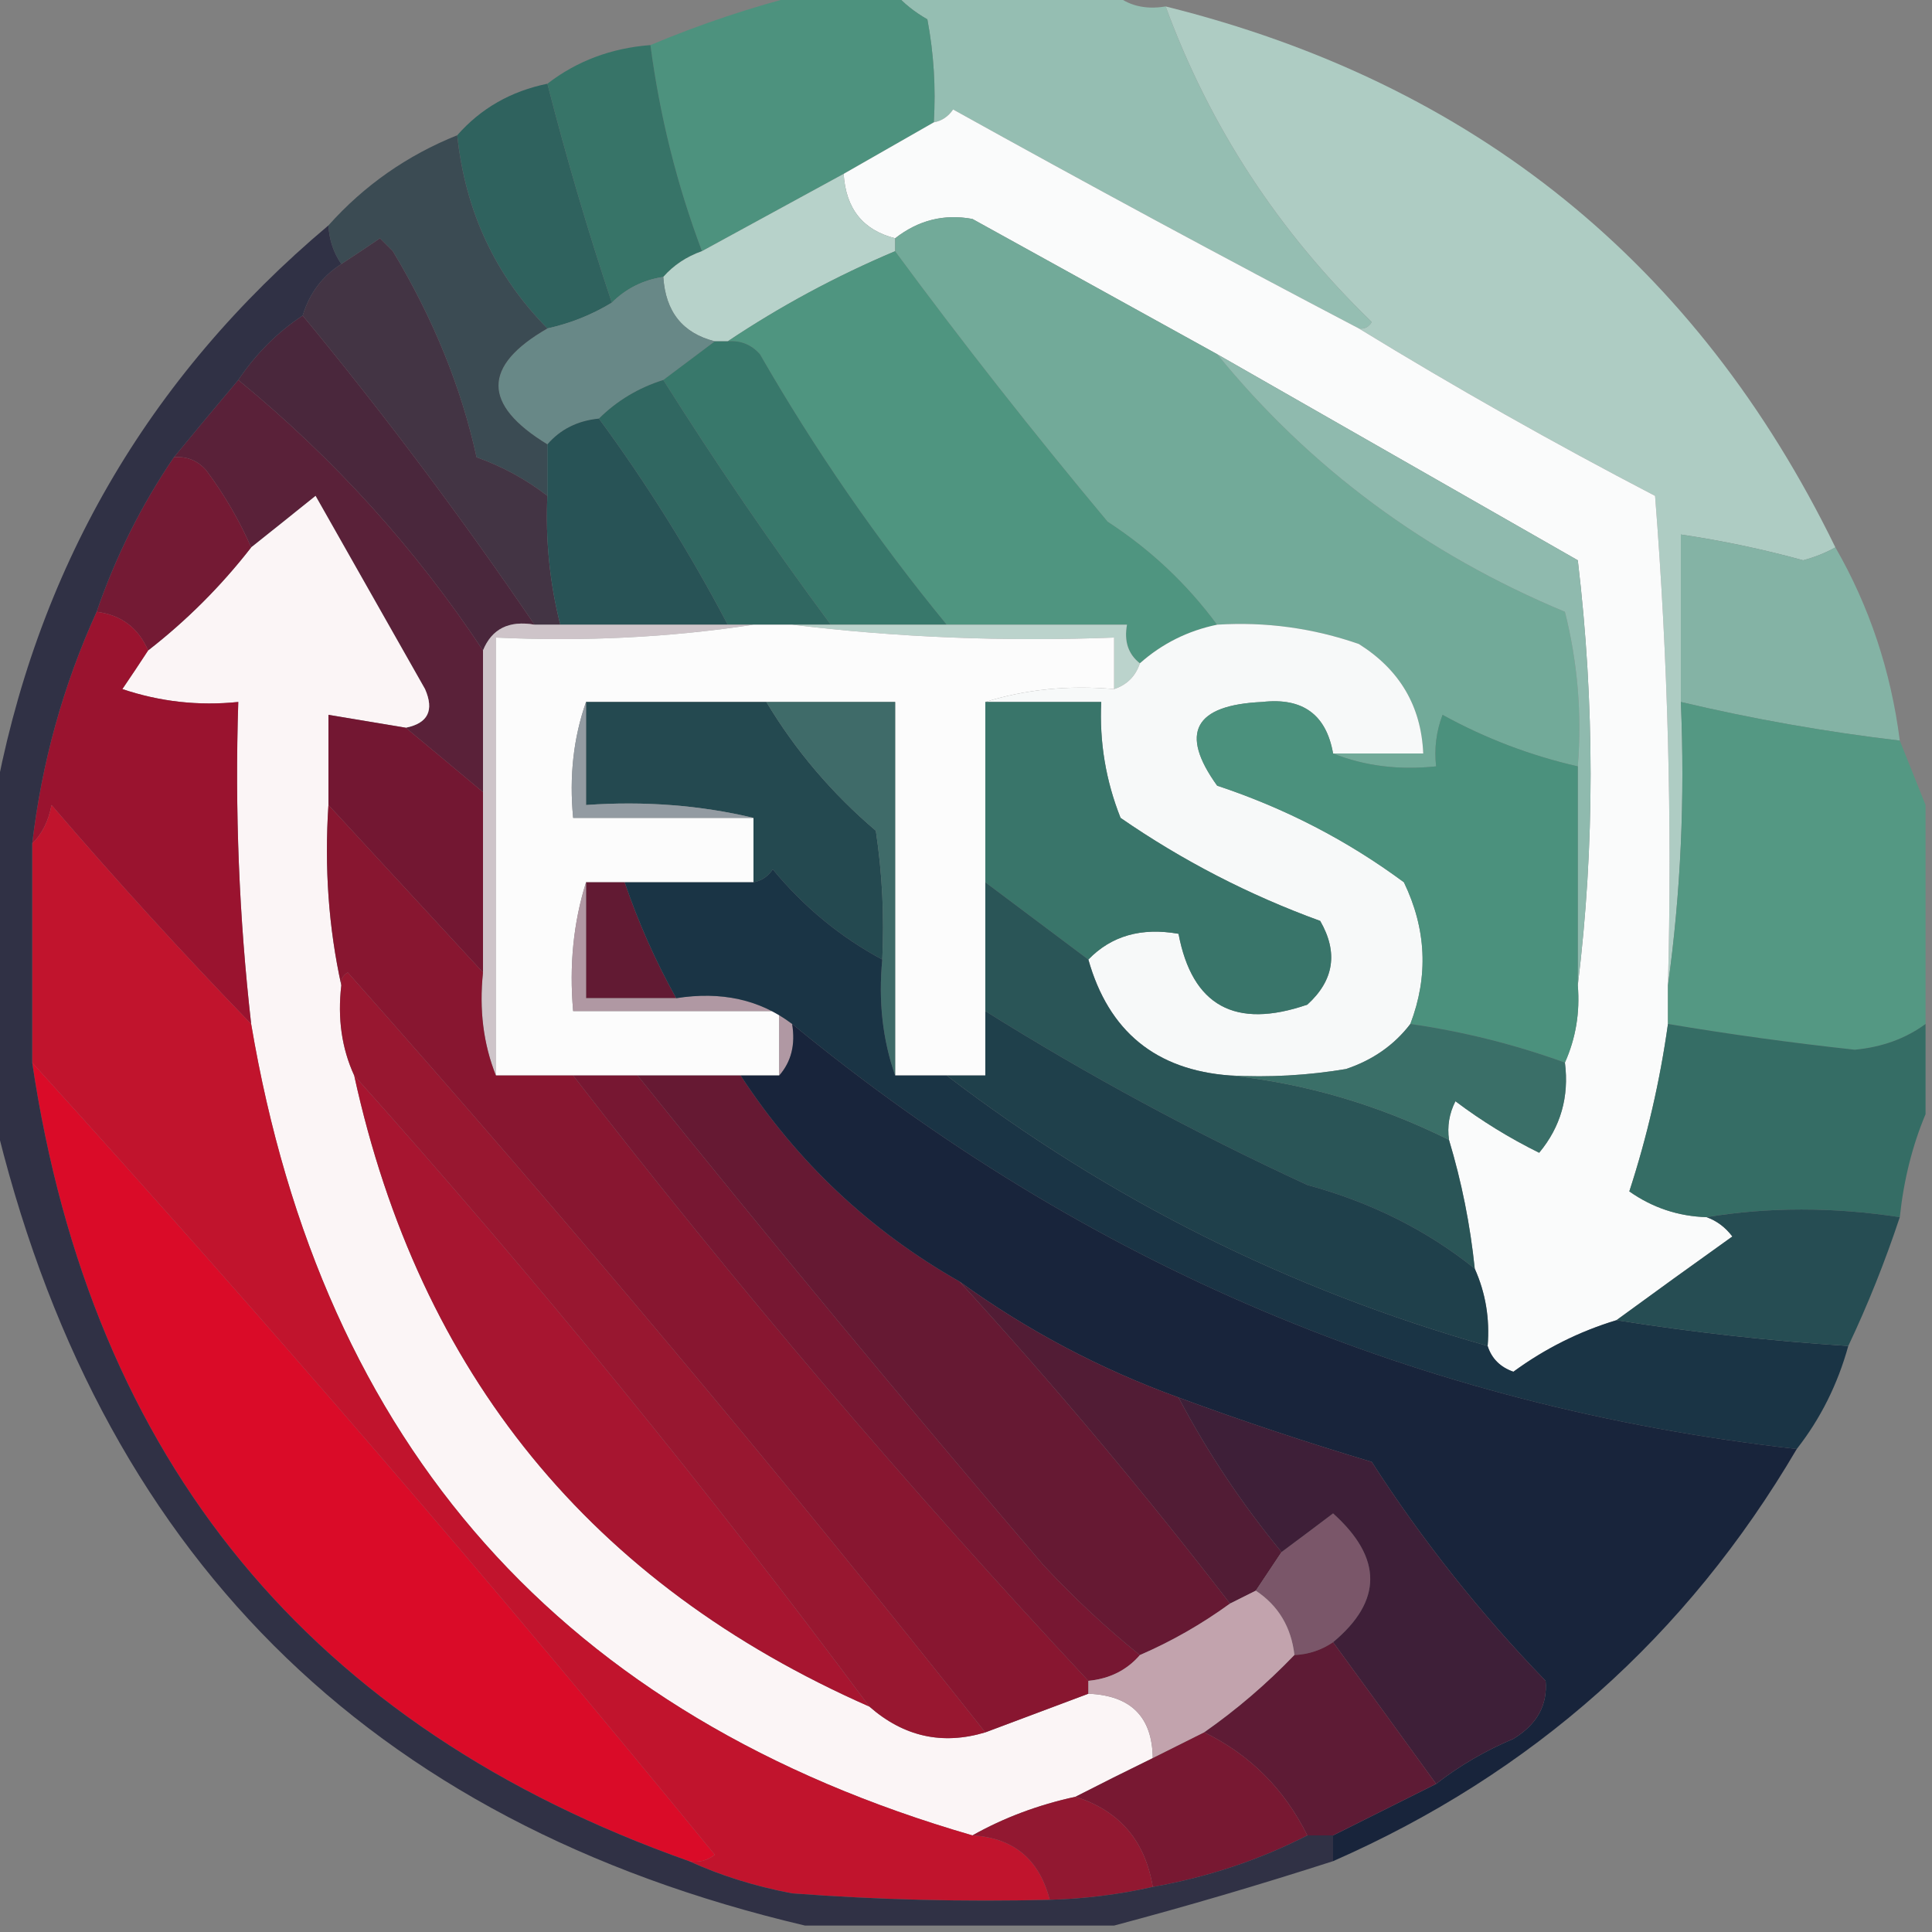 <?xml version="1.0" encoding="UTF-8"?>
<!DOCTYPE svg PUBLIC "-//W3C//DTD SVG 1.1//EN" "http://www.w3.org/Graphics/SVG/1.1/DTD/svg11.dtd">
<svg xmlns="http://www.w3.org/2000/svg" version="1.1" width="150px" height="150px" style="shape-rendering:geometricPrecision; text-rendering:geometricPrecision; image-rendering:optimizeQuality; fill-rule:evenodd; clip-rule:evenodd" xmlns:xlink="http://www.w3.org/1999/xlink">
<rect width="100%" height="100%" fill="#808080" stroke="none"/>
<g><path style="opacity:1" fill="#95beb2" d="M 69.5,-0.5 C 75.167,-0.5 80.833,-0.5 86.5,-0.5C 87.568,0.434 88.901,0.768 90.5,0.5C 93.917,9.812 99.251,17.979 106.5,25C 106.272,25.399 105.938,25.565 105.5,25.5C 94.974,19.985 84.474,14.319 74,8.5C 73.617,9.056 73.117,9.389 72.5,9.5C 72.664,6.813 72.497,4.146 72,1.5C 71.005,0.934 70.172,0.267 69.5,-0.5 Z"/></g>
<g><path style="opacity:0.994" fill="#aeccc3" d="M 90.5,0.5 C 114.411,6.444 131.744,20.444 142.5,42.5C 141.735,42.923 140.902,43.257 140,43.5C 136.863,42.639 133.697,41.973 130.5,41.5C 130.5,45.833 130.5,50.167 130.5,54.5C 130.825,62.019 130.492,69.352 129.5,76.5C 129.832,63.816 129.499,51.149 128.5,38.5C 120.609,34.392 112.942,30.059 105.5,25.5C 105.938,25.565 106.272,25.399 106.5,25C 99.251,17.979 93.917,9.812 90.5,0.5 Z"/></g>
<g><path style="opacity:1" fill="#4d927e" d="M 62.5,-0.5 C 64.833,-0.5 67.167,-0.5 69.5,-0.5C 70.172,0.267 71.005,0.934 72,1.5C 72.497,4.146 72.664,6.813 72.5,9.5C 70.167,10.833 67.833,12.167 65.5,13.5C 61.833,15.5 58.167,17.5 54.5,19.5C 52.554,14.328 51.221,8.995 50.5,3.5C 54.409,1.857 58.409,0.524 62.5,-0.5 Z"/></g>
<g><path style="opacity:1" fill="#377468" d="M 50.5,3.5 C 51.221,8.995 52.554,14.328 54.5,19.5C 53.291,19.932 52.291,20.599 51.5,21.5C 49.938,21.733 48.605,22.399 47.5,23.5C 45.631,17.892 43.964,12.225 42.5,6.5C 44.792,4.733 47.458,3.733 50.5,3.5 Z"/></g>
<g><path style="opacity:1" fill="#2f625e" d="M 42.5,6.5 C 43.964,12.225 45.631,17.892 47.5,23.5C 45.95,24.441 44.284,25.108 42.5,25.5C 38.457,21.404 36.124,16.404 35.5,10.5C 37.336,8.412 39.669,7.079 42.5,6.5 Z"/></g>
<g><path style="opacity:1" fill="#fafbfb" d="M 105.5,25.5 C 112.942,30.059 120.609,34.392 128.5,38.5C 129.499,51.149 129.832,63.816 129.5,76.5C 129.5,77.5 129.5,78.5 129.5,79.5C 128.883,83.917 127.883,88.25 126.5,92.5C 128.304,93.768 130.304,94.435 132.5,94.5C 133.289,94.783 133.956,95.283 134.5,96C 131.433,98.188 128.433,100.355 125.5,102.5C 122.622,103.37 119.955,104.703 117.5,106.5C 116.478,106.145 115.811,105.478 115.5,104.5C 115.675,102.379 115.341,100.379 114.5,98.5C 114.149,95.097 113.482,91.763 112.5,88.5C 112.351,87.448 112.517,86.448 113,85.5C 115.034,87.032 117.201,88.365 119.5,89.5C 121.171,87.49 121.838,85.157 121.5,82.5C 122.341,80.621 122.675,78.621 122.5,76.5C 123.824,65.66 123.824,54.66 122.5,43.5C 113.139,38.155 103.806,32.822 94.5,27.5C 88.194,24.012 81.861,20.512 75.5,17C 73.305,16.591 71.305,17.091 69.5,18.5C 67.003,17.871 65.67,16.204 65.5,13.5C 67.833,12.167 70.167,10.833 72.5,9.5C 73.117,9.389 73.617,9.056 74,8.5C 84.474,14.319 94.974,19.985 105.5,25.5 Z"/></g>
<g><path style="opacity:1" fill="#b7d2ca" d="M 65.5,13.5 C 65.67,16.204 67.003,17.871 69.5,18.5C 69.5,18.833 69.5,19.167 69.5,19.5C 64.91,21.439 60.577,23.773 56.5,26.5C 56.167,26.5 55.833,26.5 55.5,26.5C 53.003,25.871 51.67,24.204 51.5,21.5C 52.291,20.599 53.291,19.932 54.5,19.5C 58.167,17.5 61.833,15.5 65.5,13.5 Z"/></g>
<g><path style="opacity:1" fill="#4f9580" d="M 69.5,19.5 C 74.701,26.557 80.201,33.557 86,40.5C 89.333,42.667 92.166,45.334 94.5,48.5C 92.216,48.975 90.216,49.975 88.5,51.5C 87.596,50.791 87.263,49.791 87.5,48.5C 82.833,48.5 78.167,48.5 73.5,48.5C 68.107,41.931 63.273,34.931 59,27.5C 58.329,26.748 57.496,26.414 56.5,26.5C 60.577,23.773 64.91,21.439 69.5,19.5 Z"/></g>
<g><path style="opacity:1" fill="#72aa99" d="M 94.5,27.5 C 101.7,36.335 110.7,43.002 121.5,47.5C 122.491,51.445 122.824,55.445 122.5,59.5C 118.824,58.663 115.324,57.33 112,55.5C 111.51,56.793 111.343,58.127 111.5,59.5C 108.615,59.806 105.948,59.473 103.5,58.5C 105.833,58.5 108.167,58.5 110.5,58.5C 110.342,54.828 108.675,51.995 105.5,50C 101.94,48.763 98.273,48.263 94.5,48.5C 92.166,45.334 89.333,42.667 86,40.5C 80.201,33.557 74.701,26.557 69.5,19.5C 69.5,19.167 69.5,18.833 69.5,18.5C 71.305,17.091 73.305,16.591 75.5,17C 81.861,20.512 88.194,24.012 94.5,27.5 Z"/></g>
<g><path style="opacity:1" fill="#688887" d="M 51.5,21.5 C 51.67,24.204 53.003,25.871 55.5,26.5C 54.167,27.5 52.833,28.5 51.5,29.5C 49.566,30.11 47.899,31.11 46.5,32.5C 44.847,32.66 43.514,33.326 42.5,34.5C 37.438,31.413 37.438,28.413 42.5,25.5C 44.284,25.108 45.95,24.441 47.5,23.5C 48.605,22.399 49.938,21.733 51.5,21.5 Z"/></g>
<g><path style="opacity:1" fill="#5a2139" d="M 18.5,29.5 C 25.943,35.604 32.276,42.604 37.5,50.5C 37.5,54.167 37.5,57.833 37.5,61.5C 35.475,59.804 33.475,58.137 31.5,56.5C 33.225,56.157 33.725,55.157 33,53.5C 30.167,48.5 27.333,43.5 24.5,38.5C 22.814,39.857 21.148,41.19 19.5,42.5C 18.588,40.405 17.421,38.405 16,36.5C 15.329,35.748 14.496,35.414 13.5,35.5C 15.177,33.46 16.844,31.46 18.5,29.5 Z"/></g>
<g><path style="opacity:1" fill="#3b4b53" d="M 35.5,10.5 C 36.124,16.404 38.457,21.404 42.5,25.5C 37.438,28.413 37.438,31.413 42.5,34.5C 42.5,35.833 42.5,37.167 42.5,38.5C 40.852,37.223 39.018,36.223 37,35.5C 35.815,30.079 33.648,24.746 30.5,19.5C 30.167,19.167 29.833,18.833 29.5,18.5C 28.482,19.192 27.482,19.859 26.5,20.5C 25.89,19.609 25.557,18.609 25.5,17.5C 28.275,14.395 31.608,12.062 35.5,10.5 Z"/></g>
<g><path style="opacity:1" fill="#38786b" d="M 55.5,26.5 C 55.833,26.5 56.167,26.5 56.5,26.5C 57.496,26.414 58.329,26.748 59,27.5C 63.273,34.931 68.107,41.931 73.5,48.5C 70.5,48.5 67.5,48.5 64.5,48.5C 59.907,42.303 55.573,35.97 51.5,29.5C 52.833,28.5 54.167,27.5 55.5,26.5 Z"/></g>
<g><path style="opacity:1" fill="#8fbaae" d="M 94.5,27.5 C 103.806,32.822 113.139,38.155 122.5,43.5C 123.824,54.66 123.824,65.66 122.5,76.5C 122.5,70.833 122.5,65.167 122.5,59.5C 122.824,55.445 122.491,51.445 121.5,47.5C 110.7,43.002 101.7,36.335 94.5,27.5 Z"/></g>
<g><path style="opacity:1" fill="#306761" d="M 51.5,29.5 C 55.573,35.97 59.907,42.303 64.5,48.5C 63.5,48.5 62.5,48.5 61.5,48.5C 60.5,48.5 59.5,48.5 58.5,48.5C 57.833,48.5 57.167,48.5 56.5,48.5C 53.555,42.896 50.221,37.562 46.5,32.5C 47.899,31.11 49.566,30.11 51.5,29.5 Z"/></g>
<g><path style="opacity:1" fill="#433444" d="M 42.5,38.5 C 42.342,41.902 42.676,45.236 43.5,48.5C 42.833,48.5 42.167,48.5 41.5,48.5C 35.853,40.193 29.853,32.193 23.5,24.5C 24.026,22.77 25.026,21.436 26.5,20.5C 27.482,19.859 28.482,19.192 29.5,18.5C 29.833,18.833 30.167,19.167 30.5,19.5C 33.648,24.746 35.815,30.079 37,35.5C 39.018,36.223 40.852,37.223 42.5,38.5 Z"/></g>
<g><path style="opacity:1" fill="#4a273c" d="M 23.5,24.5 C 29.853,32.193 35.853,40.193 41.5,48.5C 39.517,48.157 38.183,48.824 37.5,50.5C 32.276,42.604 25.943,35.604 18.5,29.5C 19.882,27.451 21.548,25.785 23.5,24.5 Z"/></g>
<g><path style="opacity:1" fill="#285356" d="M 46.5,32.5 C 50.221,37.562 53.555,42.896 56.5,48.5C 52.167,48.5 47.833,48.5 43.5,48.5C 42.676,45.236 42.342,41.902 42.5,38.5C 42.5,37.167 42.5,35.833 42.5,34.5C 43.514,33.326 44.847,32.66 46.5,32.5 Z"/></g>
<g><path style="opacity:1" fill="#fbf5f6" d="M 31.5,56.5 C 29.5,56.167 27.5,55.833 25.5,55.5C 25.5,57.833 25.5,60.167 25.5,62.5C 25.18,67.363 25.514,72.03 26.5,76.5C 26.198,79.059 26.532,81.393 27.5,83.5C 32.564,106.651 45.898,122.985 67.5,132.5C 70.168,134.837 73.168,135.504 76.5,134.5C 79.172,133.499 81.838,132.499 84.5,131.5C 87.797,131.632 89.463,133.298 89.5,136.5C 87.426,137.514 85.426,138.514 83.5,139.5C 80.603,140.129 77.936,141.129 75.5,142.5C 43.708,133.296 25.041,112.296 19.5,79.5C 18.56,71.221 18.227,62.888 18.5,54.5C 15.428,54.817 12.428,54.484 9.5,53.5C 10.193,52.482 10.859,51.482 11.5,50.5C 14.5,48.167 17.167,45.5 19.5,42.5C 21.148,41.19 22.814,39.857 24.5,38.5C 27.333,43.5 30.167,48.5 33,53.5C 33.725,55.157 33.225,56.157 31.5,56.5 Z"/></g>
<g><path style="opacity:1" fill="#741a34" d="M 13.5,35.5 C 14.496,35.414 15.329,35.748 16,36.5C 17.421,38.405 18.588,40.405 19.5,42.5C 17.167,45.5 14.5,48.167 11.5,50.5C 10.738,48.738 9.404,47.738 7.5,47.5C 8.975,43.217 10.975,39.217 13.5,35.5 Z"/></g>
<g><path style="opacity:1" fill="#bbd3cc" d="M 61.5,48.5 C 62.5,48.5 63.5,48.5 64.5,48.5C 67.5,48.5 70.5,48.5 73.5,48.5C 78.167,48.5 82.833,48.5 87.5,48.5C 87.263,49.791 87.596,50.791 88.5,51.5C 88.167,52.5 87.5,53.167 86.5,53.5C 86.5,52.167 86.5,50.833 86.5,49.5C 77.983,49.826 69.65,49.493 61.5,48.5 Z"/></g>
<g><path style="opacity:1" fill="#f7f9f9" d="M 94.5,48.5 C 98.273,48.263 101.94,48.763 105.5,50C 108.675,51.995 110.342,54.828 110.5,58.5C 108.167,58.5 105.833,58.5 103.5,58.5C 102.967,55.475 101.133,54.142 98,54.5C 92.719,54.74 91.552,56.907 94.5,61C 99.778,62.751 104.611,65.251 109,68.5C 110.747,72.125 110.914,75.792 109.5,79.5C 108.251,81.136 106.584,82.303 104.5,83C 101.518,83.498 98.518,83.665 95.5,83.5C 89.742,83.076 86.075,80.076 84.5,74.5C 86.279,72.656 88.612,71.99 91.5,72.5C 92.56,78.095 95.894,79.929 101.5,78C 103.576,76.116 103.91,73.949 102.5,71.5C 96.972,69.487 91.806,66.82 87,63.5C 85.851,60.607 85.351,57.607 85.5,54.5C 82.5,54.5 79.5,54.5 76.5,54.5C 79.625,53.521 82.958,53.187 86.5,53.5C 87.5,53.167 88.167,52.5 88.5,51.5C 90.216,49.975 92.216,48.975 94.5,48.5 Z"/></g>
<g><path style="opacity:1" fill="#cec4c9" d="M 41.5,48.5 C 42.167,48.5 42.833,48.5 43.5,48.5C 47.833,48.5 52.167,48.5 56.5,48.5C 57.167,48.5 57.833,48.5 58.5,48.5C 52.021,49.491 45.354,49.824 38.5,49.5C 38.5,60.833 38.5,72.167 38.5,83.5C 37.527,81.052 37.194,78.385 37.5,75.5C 37.5,70.833 37.5,66.167 37.5,61.5C 37.5,57.833 37.5,54.167 37.5,50.5C 38.183,48.824 39.517,48.157 41.5,48.5 Z"/></g>
<g><path style="opacity:1" fill="#fcfcfc" d="M 58.5,48.5 C 59.5,48.5 60.5,48.5 61.5,48.5C 69.65,49.493 77.983,49.826 86.5,49.5C 86.5,50.833 86.5,52.167 86.5,53.5C 82.958,53.187 79.625,53.521 76.5,54.5C 76.5,59.167 76.5,63.833 76.5,68.5C 76.5,71.833 76.5,75.167 76.5,78.5C 76.5,80.167 76.5,81.833 76.5,83.5C 75.5,83.5 74.5,83.5 73.5,83.5C 72.167,83.5 70.833,83.5 69.5,83.5C 69.5,73.833 69.5,64.167 69.5,54.5C 66.167,54.5 62.833,54.5 59.5,54.5C 54.833,54.5 50.167,54.5 45.5,54.5C 44.523,57.287 44.19,60.287 44.5,63.5C 49.167,63.5 53.833,63.5 58.5,63.5C 58.5,65.167 58.5,66.833 58.5,68.5C 55.167,68.5 51.833,68.5 48.5,68.5C 47.5,68.5 46.5,68.5 45.5,68.5C 44.521,71.625 44.187,74.958 44.5,78.5C 49.833,78.5 55.167,78.5 60.5,78.5C 60.5,80.167 60.5,81.833 60.5,83.5C 59.5,83.5 58.5,83.5 57.5,83.5C 54.833,83.5 52.167,83.5 49.5,83.5C 47.833,83.5 46.167,83.5 44.5,83.5C 42.5,83.5 40.5,83.5 38.5,83.5C 38.5,72.167 38.5,60.833 38.5,49.5C 45.354,49.824 52.021,49.491 58.5,48.5 Z"/></g>
<g><path style="opacity:1" fill="#84b3a5" d="M 142.5,42.5 C 145.14,47.085 146.806,52.085 147.5,57.5C 141.78,56.828 136.113,55.828 130.5,54.5C 130.5,50.167 130.5,45.833 130.5,41.5C 133.697,41.973 136.863,42.639 140,43.5C 140.902,43.257 141.735,42.923 142.5,42.5 Z"/></g>
<g><path style="opacity:1" fill="#244950" d="M 45.5,54.5 C 50.167,54.5 54.833,54.5 59.5,54.5C 61.748,58.254 64.581,61.588 68,64.5C 68.498,67.817 68.665,71.15 68.5,74.5C 65.25,72.757 62.416,70.423 60,67.5C 59.617,68.056 59.117,68.389 58.5,68.5C 58.5,66.833 58.5,65.167 58.5,63.5C 54.366,62.515 50.032,62.182 45.5,62.5C 45.5,59.833 45.5,57.167 45.5,54.5 Z"/></g>
<g><path style="opacity:1" fill="#3f6b69" d="M 59.5,54.5 C 62.833,54.5 66.167,54.5 69.5,54.5C 69.5,64.167 69.5,73.833 69.5,83.5C 68.523,80.713 68.19,77.713 68.5,74.5C 68.665,71.15 68.498,67.817 68,64.5C 64.581,61.588 61.748,58.254 59.5,54.5 Z"/></g>
<g><path style="opacity:1" fill="#39756a" d="M 76.5,54.5 C 79.5,54.5 82.5,54.5 85.5,54.5C 85.351,57.607 85.851,60.607 87,63.5C 91.806,66.82 96.972,69.487 102.5,71.5C 103.91,73.949 103.576,76.116 101.5,78C 95.894,79.929 92.56,78.095 91.5,72.5C 88.612,71.99 86.279,72.656 84.5,74.5C 81.833,72.5 79.167,70.5 76.5,68.5C 76.5,63.833 76.5,59.167 76.5,54.5 Z"/></g>
<g><path style="opacity:1" fill="#4b917d" d="M 103.5,58.5 C 105.948,59.473 108.615,59.806 111.5,59.5C 111.343,58.127 111.51,56.793 112,55.5C 115.324,57.33 118.824,58.663 122.5,59.5C 122.5,65.167 122.5,70.833 122.5,76.5C 122.675,78.621 122.341,80.621 121.5,82.5C 117.603,81.09 113.603,80.09 109.5,79.5C 110.914,75.792 110.747,72.125 109,68.5C 104.611,65.251 99.778,62.751 94.5,61C 91.552,56.907 92.719,54.74 98,54.5C 101.133,54.142 102.967,55.475 103.5,58.5 Z"/></g>
<g><path style="opacity:1" fill="#9a132f" d="M 7.5,47.5 C 9.404,47.738 10.738,48.738 11.5,50.5C 10.859,51.482 10.193,52.482 9.5,53.5C 12.428,54.484 15.428,54.817 18.5,54.5C 18.227,62.888 18.56,71.221 19.5,79.5C 14.199,74.029 9.033,68.362 4,62.5C 3.768,63.737 3.268,64.737 2.5,65.5C 3.237,59.214 4.904,53.214 7.5,47.5 Z"/></g>
<g><path style="opacity:1" fill="#731732" d="M 31.5,56.5 C 33.475,58.137 35.475,59.804 37.5,61.5C 37.5,66.167 37.5,70.833 37.5,75.5C 33.5,71.167 29.5,66.833 25.5,62.5C 25.5,60.167 25.5,57.833 25.5,55.5C 27.5,55.833 29.5,56.167 31.5,56.5 Z"/></g>
<g><path style="opacity:1" fill="#939ba2" d="M 45.5,54.5 C 45.5,57.167 45.5,59.833 45.5,62.5C 50.032,62.182 54.366,62.515 58.5,63.5C 53.833,63.5 49.167,63.5 44.5,63.5C 44.19,60.287 44.523,57.287 45.5,54.5 Z"/></g>
<g><path style="opacity:1" fill="#549883" d="M 130.5,54.5 C 136.113,55.828 141.78,56.828 147.5,57.5C 148.167,59.167 148.833,60.833 149.5,62.5C 149.5,68.167 149.5,73.833 149.5,79.5C 147.954,80.636 146.121,81.302 144,81.5C 139.134,80.972 134.301,80.305 129.5,79.5C 129.5,78.5 129.5,77.5 129.5,76.5C 130.492,69.352 130.825,62.019 130.5,54.5 Z"/></g>
<g><path style="opacity:1" fill="#881630" d="M 25.5,62.5 C 29.5,66.833 33.5,71.167 37.5,75.5C 37.194,78.385 37.527,81.052 38.5,83.5C 40.5,83.5 42.5,83.5 44.5,83.5C 57.09,99.76 70.423,115.427 84.5,130.5C 84.5,130.833 84.5,131.167 84.5,131.5C 81.838,132.499 79.172,133.499 76.5,134.5C 60.61,114.433 44.11,94.766 27,75.5C 26.601,75.728 26.435,76.062 26.5,76.5C 25.514,72.03 25.18,67.363 25.5,62.5 Z"/></g>
<g><path style="opacity:1" fill="#621a33" d="M 45.5,68.5 C 46.5,68.5 47.5,68.5 48.5,68.5C 49.561,71.622 50.895,74.622 52.5,77.5C 50.167,77.5 47.833,77.5 45.5,77.5C 45.5,74.5 45.5,71.5 45.5,68.5 Z"/></g>
<g><path style="opacity:1" fill="#c1142d" d="M 19.5,79.5 C 25.041,112.296 43.708,133.296 75.5,142.5C 78.691,142.687 80.691,144.354 81.5,147.5C 74.825,147.666 68.158,147.5 61.5,147C 58.621,146.454 55.954,145.621 53.5,144.5C 54.239,144.631 54.906,144.464 55.5,144C 38.342,123.013 20.676,102.513 2.5,82.5C 2.5,76.833 2.5,71.167 2.5,65.5C 3.268,64.737 3.768,63.737 4,62.5C 9.033,68.362 14.199,74.029 19.5,79.5 Z"/></g>
<g><path style="opacity:1" fill="#b098a3" d="M 45.5,68.5 C 45.5,71.5 45.5,74.5 45.5,77.5C 47.833,77.5 50.167,77.5 52.5,77.5C 56.012,76.945 59.012,77.612 61.5,79.5C 61.768,81.099 61.434,82.432 60.5,83.5C 60.5,81.833 60.5,80.167 60.5,78.5C 55.167,78.5 49.833,78.5 44.5,78.5C 44.187,74.958 44.521,71.625 45.5,68.5 Z"/></g>
<g><path style="opacity:1" fill="#1a3445" d="M 68.5,74.5 C 68.19,77.713 68.523,80.713 69.5,83.5C 70.833,83.5 72.167,83.5 73.5,83.5C 86.071,93.119 100.071,100.119 115.5,104.5C 115.811,105.478 116.478,106.145 117.5,106.5C 119.955,104.703 122.622,103.37 125.5,102.5C 131.466,103.447 137.466,104.114 143.5,104.5C 142.674,107.485 141.341,110.151 139.5,112.5C 110.245,109.206 84.245,98.206 61.5,79.5C 59.012,77.612 56.012,76.945 52.5,77.5C 50.895,74.622 49.561,71.622 48.5,68.5C 51.833,68.5 55.167,68.5 58.5,68.5C 59.117,68.389 59.617,68.056 60,67.5C 62.416,70.423 65.25,72.757 68.5,74.5 Z"/></g>
<g><path style="opacity:1" fill="#981730" d="M 76.5,134.5 C 73.168,135.504 70.168,134.837 67.5,132.5C 54.957,115.614 41.624,99.28 27.5,83.5C 26.532,81.393 26.198,79.059 26.5,76.5C 26.435,76.062 26.601,75.728 27,75.5C 44.11,94.766 60.61,114.433 76.5,134.5 Z"/></g>
<g><path style="opacity:1" fill="#2a5557" d="M 76.5,68.5 C 79.167,70.5 81.833,72.5 84.5,74.5C 86.075,80.076 89.742,83.076 95.5,83.5C 101.364,84.117 107.03,85.784 112.5,88.5C 113.482,91.763 114.149,95.097 114.5,98.5C 110.776,95.51 106.442,93.344 101.5,92C 92.794,87.984 84.46,83.484 76.5,78.5C 76.5,75.167 76.5,71.833 76.5,68.5 Z"/></g>
<g><path style="opacity:1" fill="#3a6f68" d="M 109.5,79.5 C 113.603,80.09 117.603,81.09 121.5,82.5C 121.838,85.157 121.171,87.49 119.5,89.5C 117.201,88.365 115.034,87.032 113,85.5C 112.517,86.448 112.351,87.448 112.5,88.5C 107.03,85.784 101.364,84.117 95.5,83.5C 98.518,83.665 101.518,83.498 104.5,83C 106.584,82.303 108.251,81.136 109.5,79.5 Z"/></g>
<g><path style="opacity:1" fill="#771732" d="M 44.5,83.5 C 46.167,83.5 47.833,83.5 49.5,83.5C 59.788,96.293 70.288,108.96 81,121.5C 83.416,124.088 85.916,126.422 88.5,128.5C 87.486,129.674 86.153,130.34 84.5,130.5C 70.423,115.427 57.09,99.76 44.5,83.5 Z"/></g>
<g><path style="opacity:1" fill="#661933" d="M 49.5,83.5 C 52.167,83.5 54.833,83.5 57.5,83.5C 61.88,90.214 67.547,95.548 74.5,99.5C 81.794,107.471 88.794,115.805 95.5,124.5C 93.302,126.098 90.969,127.431 88.5,128.5C 85.916,126.422 83.416,124.088 81,121.5C 70.288,108.96 59.788,96.293 49.5,83.5 Z"/></g>
<g><path style="opacity:0.992" fill="#18243b" d="M 61.5,79.5 C 84.245,98.206 110.245,109.206 139.5,112.5C 130.951,127.049 118.951,137.716 103.5,144.5C 103.5,143.833 103.5,143.167 103.5,142.5C 106.167,141.167 108.833,139.833 111.5,138.5C 113.308,137.093 115.308,135.926 117.5,135C 119.329,133.887 120.163,132.387 120,130.5C 114.929,125.265 110.429,119.599 106.5,113.5C 101.422,111.983 96.422,110.316 91.5,108.5C 85.385,106.277 79.719,103.277 74.5,99.5C 67.547,95.548 61.88,90.214 57.5,83.5C 58.5,83.5 59.5,83.5 60.5,83.5C 61.434,82.432 61.768,81.099 61.5,79.5 Z"/></g>
<g><path style="opacity:1" fill="#1f404b" d="M 76.5,78.5 C 84.46,83.484 92.794,87.984 101.5,92C 106.442,93.344 110.776,95.51 114.5,98.5C 115.341,100.379 115.675,102.379 115.5,104.5C 100.071,100.119 86.071,93.119 73.5,83.5C 74.5,83.5 75.5,83.5 76.5,83.5C 76.5,81.833 76.5,80.167 76.5,78.5 Z"/></g>
<g><path style="opacity:1" fill="#a71530" d="M 27.5,83.5 C 41.624,99.28 54.957,115.614 67.5,132.5C 45.898,122.985 32.564,106.651 27.5,83.5 Z"/></g>
<g><path style="opacity:1" fill="#356d65" d="M 129.5,79.5 C 134.301,80.305 139.134,80.972 144,81.5C 146.121,81.302 147.954,80.636 149.5,79.5C 149.5,81.833 149.5,84.167 149.5,86.5C 148.469,88.961 147.802,91.627 147.5,94.5C 142.327,93.707 137.327,93.707 132.5,94.5C 130.304,94.435 128.304,93.768 126.5,92.5C 127.883,88.25 128.883,83.917 129.5,79.5 Z"/></g>
<g><path style="opacity:1" fill="#da0b28" d="M 2.5,82.5 C 20.676,102.513 38.342,123.013 55.5,144C 54.906,144.464 54.239,144.631 53.5,144.5C 24.107,134.1 7.107,113.433 2.5,82.5 Z"/></g>
<g><path style="opacity:1" fill="#264d53" d="M 132.5,94.5 C 137.327,93.707 142.327,93.707 147.5,94.5C 146.343,97.984 145.01,101.317 143.5,104.5C 137.466,104.114 131.466,103.447 125.5,102.5C 128.433,100.355 131.433,98.188 134.5,96C 133.956,95.283 133.289,94.783 132.5,94.5 Z"/></g>
<g><path style="opacity:1" fill="#521c35" d="M 74.5,99.5 C 79.719,103.277 85.385,106.277 91.5,108.5C 93.749,112.754 96.415,116.754 99.5,120.5C 98.833,121.5 98.167,122.5 97.5,123.5C 96.833,123.833 96.167,124.167 95.5,124.5C 88.794,115.805 81.794,107.471 74.5,99.5 Z"/></g>
<g><path style="opacity:1" fill="#7a5669" d="M 103.5,127.5 C 102.609,128.11 101.609,128.443 100.5,128.5C 100.25,126.326 99.25,124.659 97.5,123.5C 98.167,122.5 98.833,121.5 99.5,120.5C 100.815,119.524 102.148,118.524 103.5,117.5C 107.346,120.96 107.346,124.294 103.5,127.5 Z"/></g>
<g><path style="opacity:1" fill="#3e1f38" d="M 91.5,108.5 C 96.422,110.316 101.422,111.983 106.5,113.5C 110.429,119.599 114.929,125.265 120,130.5C 120.163,132.387 119.329,133.887 117.5,135C 115.308,135.926 113.308,137.093 111.5,138.5C 108.858,134.852 106.191,131.185 103.5,127.5C 107.346,124.294 107.346,120.96 103.5,117.5C 102.148,118.524 100.815,119.524 99.5,120.5C 96.415,116.754 93.749,112.754 91.5,108.5 Z"/></g>
<g><path style="opacity:1" fill="#c2a3ad" d="M 97.5,123.5 C 99.25,124.659 100.25,126.326 100.5,128.5C 98.353,130.737 96.02,132.737 93.5,134.5C 92.167,135.167 90.833,135.833 89.5,136.5C 89.463,133.298 87.797,131.632 84.5,131.5C 84.5,131.167 84.5,130.833 84.5,130.5C 86.153,130.34 87.486,129.674 88.5,128.5C 90.969,127.431 93.302,126.098 95.5,124.5C 96.167,124.167 96.833,123.833 97.5,123.5 Z"/></g>
<g><path style="opacity:1" fill="#5e1b35" d="M 103.5,127.5 C 106.191,131.185 108.858,134.852 111.5,138.5C 108.833,139.833 106.167,141.167 103.5,142.5C 102.833,142.5 102.167,142.5 101.5,142.5C 99.712,138.896 97.045,136.23 93.5,134.5C 96.02,132.737 98.353,130.737 100.5,128.5C 101.609,128.443 102.609,128.11 103.5,127.5 Z"/></g>
<g><path style="opacity:1" fill="#781832" d="M 93.5,134.5 C 97.045,136.23 99.712,138.896 101.5,142.5C 97.785,144.405 93.785,145.738 89.5,146.5C 88.908,142.911 86.908,140.578 83.5,139.5C 85.426,138.514 87.426,137.514 89.5,136.5C 90.833,135.833 92.167,135.167 93.5,134.5 Z"/></g>
<g><path style="opacity:1" fill="#921831" d="M 83.5,139.5 C 86.908,140.578 88.908,142.911 89.5,146.5C 86.873,147.092 84.206,147.425 81.5,147.5C 80.691,144.354 78.691,142.687 75.5,142.5C 77.936,141.129 80.603,140.129 83.5,139.5 Z"/></g>
<g><path style="opacity:0.85" fill="#22243b" d="M 25.5,17.5 C 25.557,18.609 25.89,19.609 26.5,20.5C 25.026,21.436 24.026,22.77 23.5,24.5C 21.548,25.785 19.882,27.451 18.5,29.5C 16.844,31.46 15.177,33.46 13.5,35.5C 10.975,39.217 8.975,43.217 7.5,47.5C 4.904,53.214 3.237,59.214 2.5,65.5C 2.5,71.167 2.5,76.833 2.5,82.5C 7.107,113.433 24.107,134.1 53.5,144.5C 55.954,145.621 58.621,146.454 61.5,147C 68.158,147.5 74.825,147.666 81.5,147.5C 84.206,147.425 86.873,147.092 89.5,146.5C 93.785,145.738 97.785,144.405 101.5,142.5C 102.167,142.5 102.833,142.5 103.5,142.5C 103.5,143.167 103.5,143.833 103.5,144.5C 97.775,146.344 92.108,148.01 86.5,149.5C 78.5,149.5 70.5,149.5 62.5,149.5C 28.5,141.5 7.5,120.5 -0.5,86.5C -0.5,78.5 -0.5,70.5 -0.5,62.5C 2.736,44.361 11.403,29.361 25.5,17.5 Z"/></g>
</svg>
